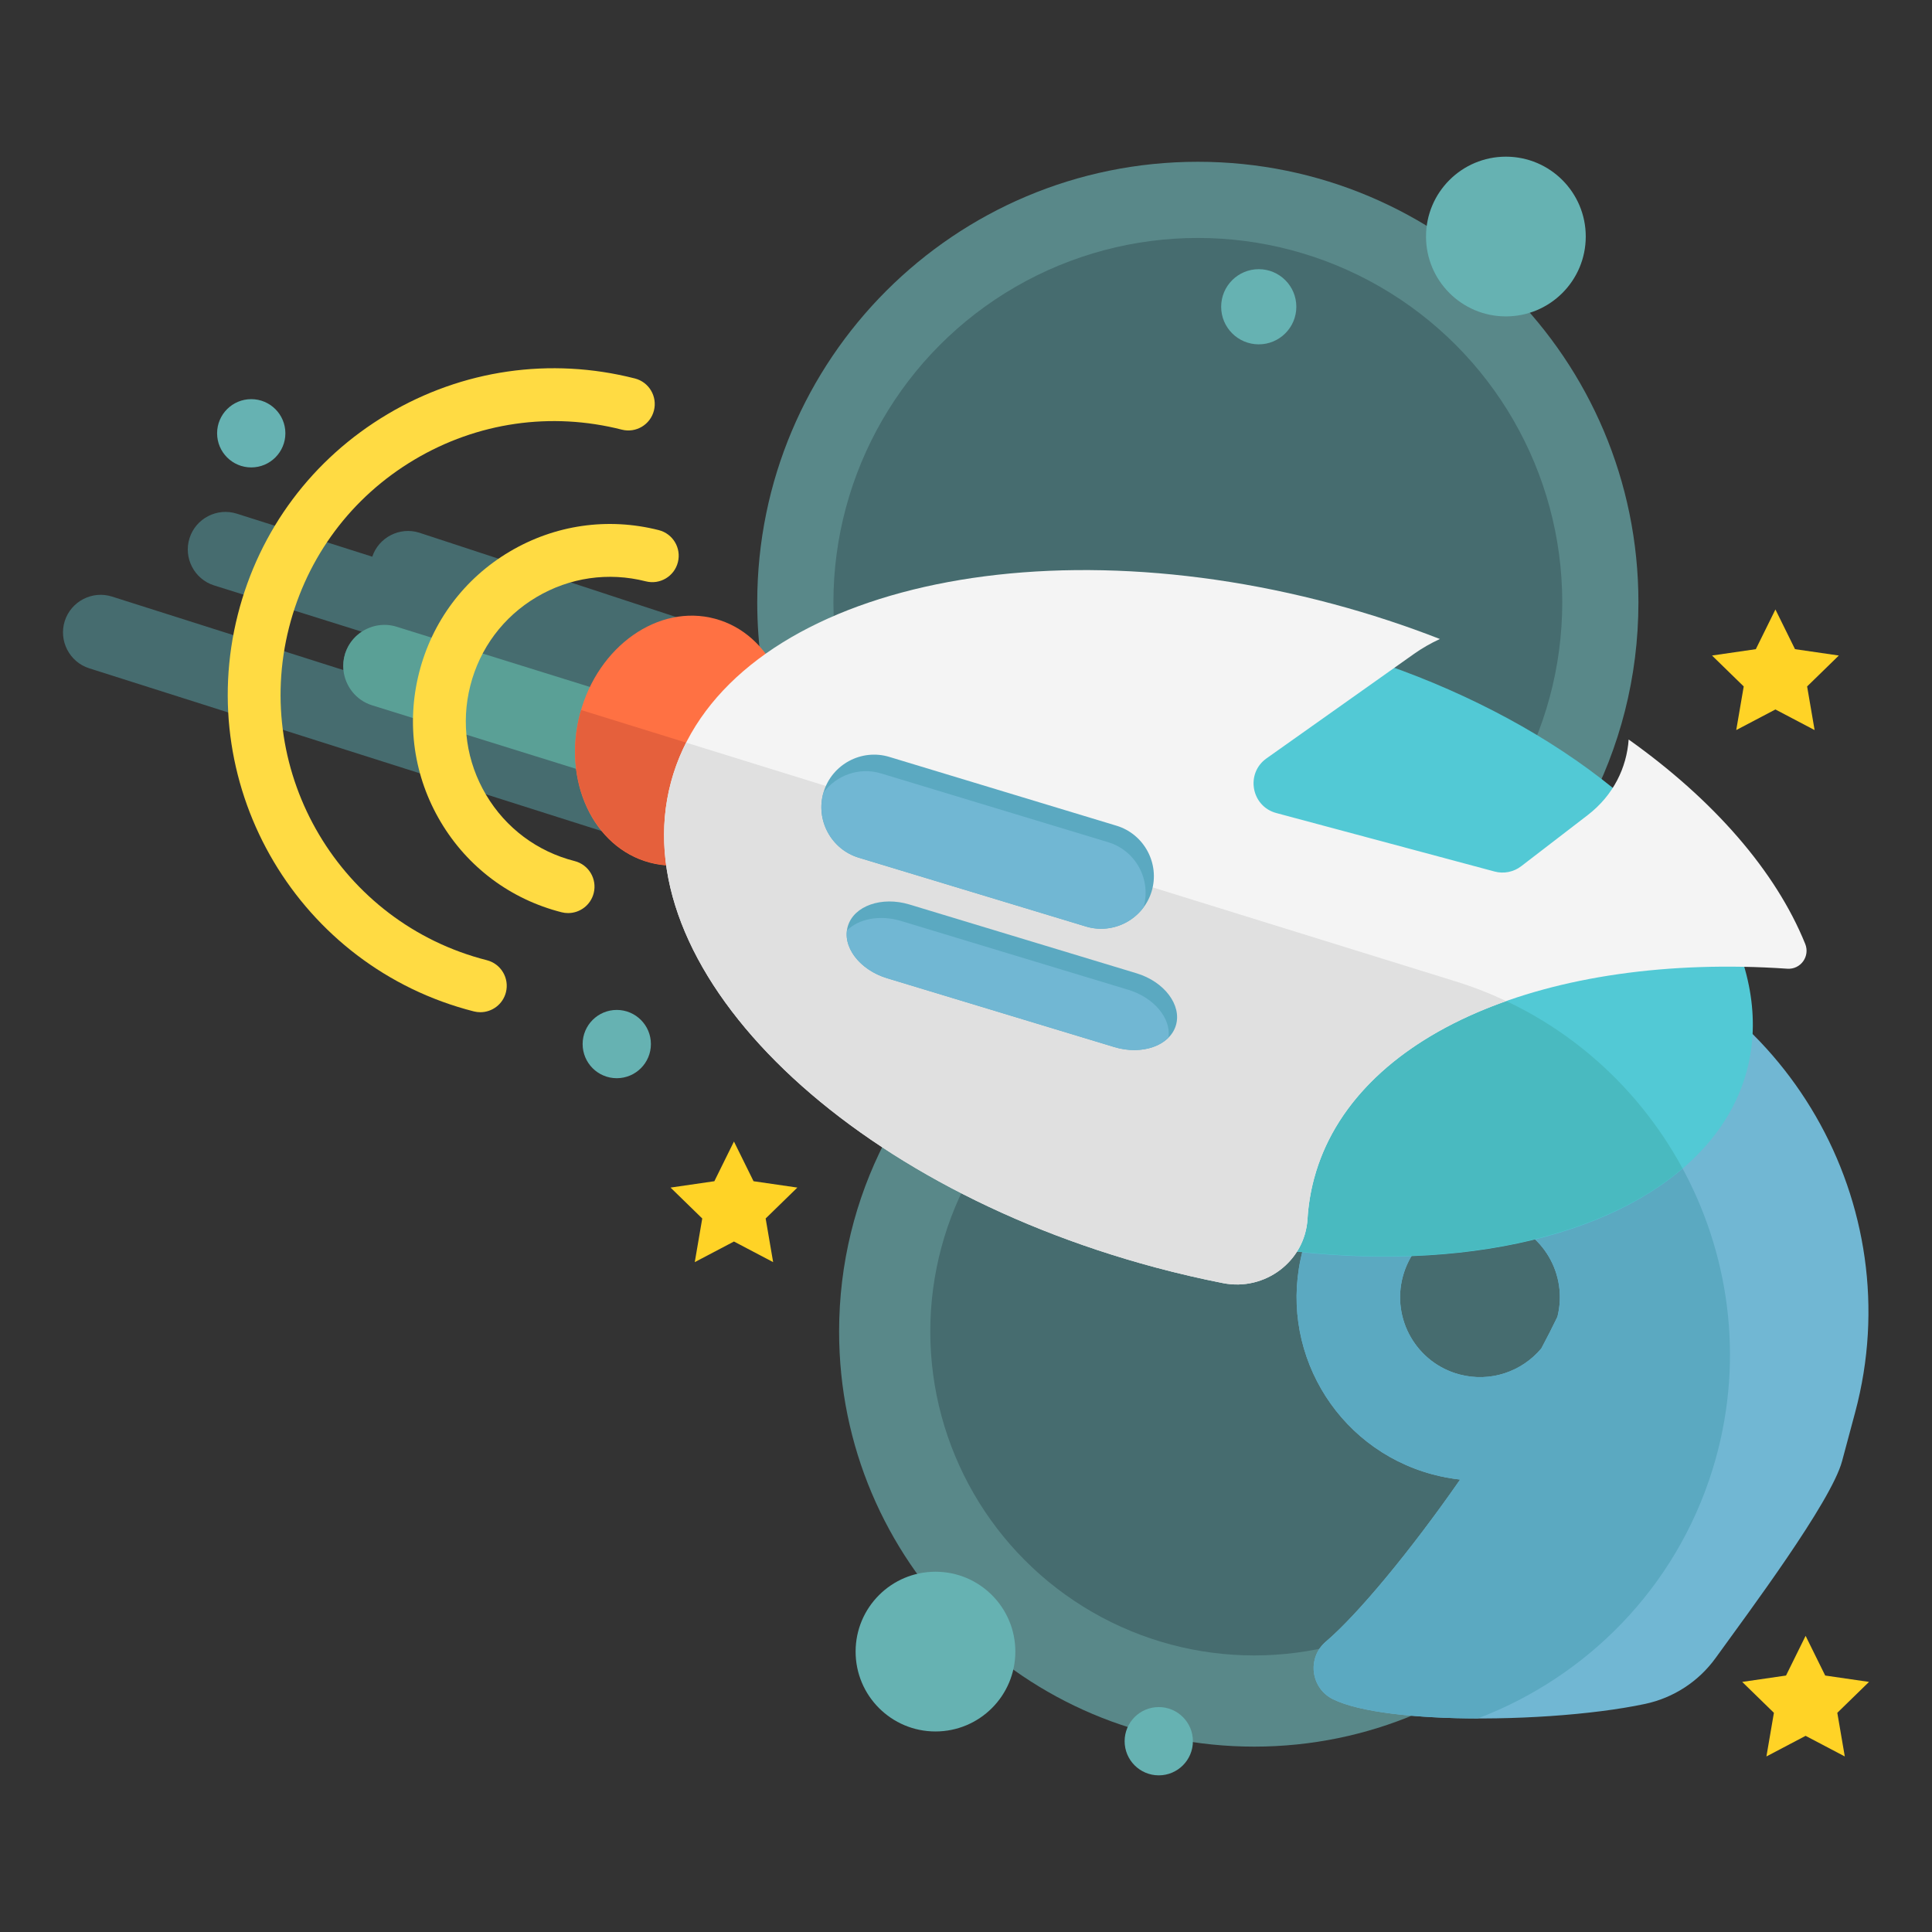 <?xml version="1.0" ?><!DOCTYPE svg  PUBLIC '-//W3C//DTD SVG 1.1//EN'  'http://www.w3.org/Graphics/SVG/1.1/DTD/svg11.dtd'><svg enable-background="new 0 0 512 512" height="512px" id="laser_x5F_weapon" version="1.1" viewBox="0 0 512 512" width="512px" xml:space="preserve" xmlns="http://www.w3.org/2000/svg" xmlns:xlink="http://www.w3.org/1999/xlink"><rect x="0" y="0" width="512" height="512" fill="#333333" stroke="none"/><path d="M383.888,255.644c30.399-21.079,50.312-56.216,50.312-96.01c0-64.486-52.276-116.762-116.762-116.762  c-64.486,0-116.762,52.276-116.762,116.762c0,46.233,26.873,86.188,65.85,105.103c-26.806,20.063-44.155,52.069-44.155,88.128  c0,60.756,49.252,110.008,110.008,110.008s110.008-49.252,110.008-110.008C442.387,310.721,418.685,274.119,383.888,255.644z" fill="#598889"/><circle cx="332.379" cy="352.864" fill="#466C6F" r="85.844"/><path d="M186.337,165.872l-75.206-24.696c-5.182-1.646-10.759,1.211-12.473,6.352l-35.906-11.402  c-5.228-1.66-10.863,1.259-12.523,6.486c-1.66,5.227,1.259,10.863,6.486,12.523l39.159,12.27c-2.023,1.327-3.624,3.324-4.408,5.796  c-0.463,1.457-0.597,2.941-0.45,4.376l-61.335-19.479c-5.228-1.66-10.863,1.259-12.523,6.486s1.259,10.863,6.486,12.523  l145.89,46.332c23.804,8.432,35.988-12.852,37.804-18.568S214.337,174.872,186.337,165.872z" fill="#466C6F"/><path d="M105.161,166.108c-3.245-1.031-6.631-0.445-9.287,1.297l0,0c-0.399,0.262-0.776,0.557-1.14,0.87  c-0.114,0.098-0.229,0.192-0.339,0.294c-0.123,0.115-0.238,0.237-0.355,0.357c-0.115,0.118-0.229,0.235-0.339,0.358  c-0.107,0.12-0.209,0.245-0.311,0.369c-0.111,0.138-0.221,0.277-0.326,0.42c-0.09,0.123-0.178,0.247-0.264,0.374  c-0.107,0.16-0.209,0.325-0.309,0.492c-0.072,0.122-0.146,0.242-0.213,0.367c-0.106,0.195-0.203,0.396-0.297,0.6  c-0.05,0.106-0.104,0.21-0.15,0.319c-0.135,0.317-0.26,0.642-0.366,0.976c-0.001,0.004-0.002,0.008-0.003,0.011  c-0.114,0.358-0.208,0.719-0.282,1.08c-0.01,0.048-0.013,0.096-0.022,0.144c-0.061,0.32-0.114,0.64-0.146,0.959  c-0.001,0.015-0.001,0.029-0.002,0.043c-0.069,0.719-0.066,1.435,0.005,2.139c0.428,4.198,3.283,7.967,7.543,9.319l99.829,31.092  c5.179-4.765,8.128-10.53,8.95-13.116c0.419-1.319,1.014-3.636,1.343-6.519L105.161,166.108z" fill="#5AA096"/><circle cx="317.438" cy="159.634" fill="#466C6F" r="96.575"/><circle cx="399.076" cy="62.684" fill="#66B2B2" r="21.166"/><circle cx="247.911" cy="437.69" fill="#66B2B2" r="21.166"/><circle cx="333.581" cy="81.295" fill="#66B2B2" r="9.96"/><circle cx="163.45" cy="276.689" fill="#66B2B2" r="9.047"/><circle cx="307.085" cy="461.438" fill="#66B2B2" r="9.047"/><circle cx="66.581" cy="114.825" fill="#66B2B2" r="9.047"/><ellipse cx="180.834" cy="196.232" fill="#FF7143" rx="28.025" ry="33.45" transform="matrix(0.966 0.259 -0.259 0.966 56.95 -40.117)"/><path d="M154,188.165c-0.079,0.271-0.163,0.539-0.236,0.813c-4.781,17.844,3.462,35.557,18.413,39.563  c14.586,3.908,30.162-6.678,35.353-23.768L154,188.165z" fill="#E5603C"/><path d="M418.497,247.55L418.497,247.55c-21.568-5.779-43.445-4.2-62.966,3.149l0,0  c-0.002,0-0.004,0.001-0.005,0.001c-1.138,0.428-2.27,0.868-3.39,1.335c-1.146,0.473-2.285,0.965-3.411,1.483  c-0.014,0.006-0.027,0.012-0.04,0.018c0.001,0,0.002,0,0.003,0.001c0.429,0.146,0.876,0.311,1.331,0.485  c0.093,0.035,0.186,0.07,0.279,0.107c0.448,0.175,0.907,0.361,1.379,0.563c0.086,0.036,0.173,0.075,0.259,0.112  c0.447,0.192,0.902,0.396,1.368,0.609c0.063,0.029,0.126,0.057,0.19,0.087c0.504,0.233,1.021,0.481,1.547,0.739  c0.113,0.056,0.229,0.112,0.343,0.17c0.532,0.264,1.071,0.536,1.623,0.823c0.052,0.026,0.104,0.055,0.156,0.082  c0.524,0.273,1.058,0.559,1.598,0.852c0.106,0.058,0.212,0.114,0.319,0.173c0.567,0.31,1.143,0.631,1.726,0.961  c0.114,0.064,0.229,0.131,0.345,0.196c0.584,0.332,1.174,0.673,1.771,1.023c0.025,0.016,0.05,0.029,0.075,0.045  c0.618,0.363,1.246,0.74,1.878,1.123c0.123,0.074,0.244,0.148,0.367,0.223c0.626,0.381,1.258,0.77,1.896,1.169  c0.082,0.051,0.165,0.104,0.247,0.155c0.613,0.385,1.23,0.776,1.853,1.176c0.075,0.048,0.15,0.095,0.226,0.144  c0.656,0.423,1.318,0.854,1.983,1.291c0.117,0.077,0.234,0.155,0.353,0.233c1.365,0.9,2.745,1.832,4.134,2.789  c0.099,0.068,0.196,0.135,0.294,0.202c0.688,0.476,1.376,0.956,2.066,1.442c0.085,0.061,0.17,0.12,0.255,0.18  c0.7,0.495,1.4,0.994,2.102,1.499c0.01,0.007,0.02,0.014,0.029,0.021c0.712,0.514,1.424,1.031,2.136,1.555  c0.093,0.068,0.185,0.136,0.277,0.203c0.713,0.525,1.425,1.053,2.135,1.586c0.016,0.012,0.032,0.024,0.049,0.037  c0.715,0.537,1.43,1.078,2.141,1.621c0.047,0.037,0.095,0.072,0.142,0.108c0.709,0.542,1.415,1.089,2.117,1.638  c0.068,0.053,0.138,0.107,0.206,0.161c1.422,1.11,2.828,2.231,4.213,3.357c0.057,0.046,0.112,0.092,0.169,0.138  c0.696,0.566,1.388,1.135,2.071,1.703c0.02,0.017,0.039,0.033,0.059,0.049c1.388,1.154,2.748,2.311,4.073,3.463  c0.052,0.045,0.103,0.089,0.153,0.134c1.318,1.147,2.602,2.292,3.842,3.426c0.023,0.021,0.047,0.042,0.069,0.063  c0.617,0.564,1.224,1.127,1.817,1.687c0.032,0.03,0.064,0.061,0.097,0.091c1.187,1.118,2.326,2.223,3.411,3.31  c0.037,0.038,0.075,0.075,0.111,0.112c0.543,0.545,1.072,1.085,1.587,1.619c0.002,0.002,0.003,0.004,0.005,0.006  c0.528,0.55,1.041,1.094,1.538,1.632c0,0.001,0,0.001,0,0.001c-2.628-1.248-5.396-2.288-8.308-3.068  c-25.924-6.945-52.57,8.438-59.517,34.363c-6.946,25.924,8.438,52.57,34.362,59.518c2.437,0.652,4.88,1.107,7.313,1.376  c-1.657,2.383-3.323,4.728-4.987,7.021c-0.021,0.028-0.041,0.057-0.063,0.085c-1.637,2.255-3.271,4.458-4.891,6.6  c-0.049,0.064-0.098,0.128-0.146,0.192c-1.592,2.101-3.169,4.139-4.722,6.104c-0.068,0.086-0.136,0.171-0.204,0.256  c-1.527,1.93-3.031,3.785-4.5,5.557c-0.085,0.104-0.17,0.207-0.255,0.309c-0.724,0.871-1.439,1.723-2.145,2.55  c-0.046,0.054-0.091,0.106-0.138,0.159c-0.658,0.773-1.308,1.523-1.948,2.255c-0.091,0.104-0.184,0.211-0.274,0.315  c-0.659,0.75-1.308,1.477-1.944,2.182c-0.099,0.109-0.196,0.216-0.296,0.324c-0.572,0.632-1.137,1.244-1.689,1.835  c-0.085,0.091-0.171,0.185-0.255,0.273c-0.595,0.633-1.175,1.238-1.743,1.821c-0.119,0.122-0.235,0.24-0.354,0.359  c-0.521,0.531-1.034,1.045-1.532,1.531c-0.054,0.053-0.11,0.109-0.164,0.162c-0.53,0.516-1.042,0.998-1.542,1.461  c-0.117,0.107-0.233,0.214-0.349,0.318c-0.498,0.454-0.985,0.89-1.449,1.285c-0.001,0-0.001,0.001-0.001,0.001  c-0.315,0.269-0.606,0.551-0.874,0.847c-4.018,4.428-2.792,11.661,2.769,14.406c0.016,0.008,0.034,0.015,0.05,0.022  c0.425,0.208,0.876,0.41,1.356,0.604c0.16,0.064,0.34,0.124,0.505,0.188c0.353,0.134,0.701,0.27,1.081,0.397  c0.187,0.063,0.395,0.121,0.587,0.183c0.382,0.121,0.759,0.244,1.164,0.359c0.202,0.057,0.422,0.109,0.63,0.165  c0.42,0.113,0.838,0.228,1.28,0.334c0.204,0.049,0.423,0.094,0.631,0.142c0.469,0.107,0.937,0.215,1.428,0.316  c0.197,0.04,0.407,0.076,0.608,0.115c0.523,0.104,1.047,0.205,1.593,0.301c0.179,0.031,0.366,0.059,0.547,0.089  c0.585,0.099,1.173,0.195,1.781,0.286c0.164,0.024,0.336,0.046,0.502,0.069c0.64,0.092,1.285,0.182,1.949,0.265  c0.139,0.018,0.284,0.033,0.424,0.05c0.702,0.086,1.413,0.169,2.14,0.245c0.108,0.012,0.221,0.021,0.33,0.032  c0.768,0.079,1.543,0.153,2.333,0.222c0.079,0.008,0.161,0.014,0.241,0.02c0.826,0.07,1.662,0.137,2.511,0.195  c0.052,0.004,0.105,0.007,0.158,0.011c0.881,0.061,1.772,0.116,2.675,0.165c0.022,0.002,0.045,0.003,0.067,0.004  c0.934,0.051,1.878,0.096,2.831,0.134c0.001,0.001,0.002,0,0.002,0.001c18.004,0.727,39.289-0.693,53.296-3.666  c7.536-1.601,14.204-5.936,18.711-12.185c8.534-11.834,30.605-41.334,33.503-52.149l3.478-12.977  C506.37,319.288,473.454,262.275,418.497,247.55z M386.733,364.231c-11.293-3.025-17.996-14.635-14.97-25.928  s14.635-17.996,25.929-14.97c11.191,2.999,17.868,14.426,15.044,25.622c-1.321,2.747-2.751,5.551-4.269,8.391  C403.346,363.478,394.958,366.437,386.733,364.231z" fill="#71B7D3"/><path d="M385.734,260.071l-30.203-9.372c-2.314,0.871-4.603,1.806-6.846,2.837  c15.334,5.213,48.493,29.117,64.412,46.375c-2.628-1.248-5.396-2.288-8.308-3.068c-25.924-6.945-52.57,8.438-59.517,34.363  c-6.946,25.924,8.438,52.57,34.362,59.518c2.437,0.652,4.88,1.107,7.313,1.376c-13.319,19.157-27.247,35.847-35.591,42.956  c-5.035,4.289-4.037,12.324,1.895,15.252c7.07,3.49,22.132,5.06,38.366,5.1c28.763-10.932,52.446-34.464,62.218-65.955l0,0  C470.688,335.144,440.042,276.923,385.734,260.071z M386.733,364.231c-11.293-3.025-17.996-14.635-14.97-25.928  s14.635-17.996,25.929-14.97c11.191,2.999,17.868,14.426,15.044,25.622c-1.321,2.747-2.751,5.551-4.269,8.391  C403.346,363.478,394.958,366.437,386.733,364.231z" fill="#5BA9C1"/><ellipse cx="329.724" cy="247.971" fill="#52C9D5" rx="137.909" ry="79.804" transform="matrix(0.966 0.259 -0.259 0.966 75.414 -76.889)"/><path d="M445.891,309.645c-12.422-22.948-33.418-41.276-60.156-49.573L200.328,202.54  c-1.619,3.088-2.902,6.335-3.813,9.738c-11.407,42.573,38.985,93.065,112.555,112.778  C365.24,340.107,418.679,332.86,445.891,309.645z" fill="#49BAC0"/><path d="M348.237,312.36c10.362-38.672,62.313-59.945,125.423-55.641c3.541,0.241,6.07-3.29,4.738-6.581  c-7.778-19.216-24.185-38.092-46.786-54.163c-0.529,7.443-4.017,14.777-10.861,20.039l-17.615,13.541  c-2.006,1.542-4.614,2.062-7.058,1.407l-57.846-15.5c-6.648-1.782-8.211-10.504-2.595-14.483l39.05-27.664  c2.189-1.551,4.504-2.868,6.9-3.974c-9.029-3.524-18.485-6.644-28.31-9.276c-83.896-22.479-162.451-1.347-175.459,47.202  c-13.009,48.548,44.456,106.127,128.351,128.608c6.02,1.612,12.012,3,17.953,4.17c11.063,2.177,21.703-5.745,22.383-17  C346.723,319.447,347.294,315.88,348.237,312.36z" fill="#F4F4F4"/><path d="M399.168,265.299c-4.295-2.025-8.775-3.782-13.434-5.228L181.84,196.803  c-1.691,3.331-3.044,6.818-4.021,10.465c-13.009,48.547,44.456,106.127,128.351,128.608c6.02,1.612,12.012,3,17.953,4.17  c11.063,2.177,21.703-5.745,22.383-17c0.217-3.599,0.788-7.166,1.731-10.686C354.021,290.777,372.767,274.622,399.168,265.299z" fill="#E0E0E0"/><path d="M224.691,245.425L224.691,245.425c1.627-5.375,8.971-7.951,16.316-5.726l60.214,18.239  c7.347,2.225,12.025,8.442,10.397,13.816l0,0c-1.628,5.375-8.971,7.951-16.317,5.726l-60.214-18.238  C227.742,257.017,223.063,250.799,224.691,245.425z" fill="#5BA9C1"/><path d="M299.033,262.313l-60.213-18.238c-5.676-1.719-11.338-0.563-14.375,2.526  c-0.683,5.076,3.828,10.576,10.644,12.641l60.214,18.238c5.677,1.72,11.338,0.563,14.376-2.525  C310.36,269.88,305.85,264.379,299.033,262.313z" fill="#71B7D3"/><path d="M218.266,209.897L218.266,209.897c2.225-7.347,10.057-11.537,17.403-9.312l60.214,18.237  c7.347,2.225,11.537,10.056,9.312,17.403l0,0c-2.225,7.347-10.056,11.537-17.402,9.312L227.578,227.3  C220.232,225.075,216.041,217.244,218.266,209.897z" fill="#5BA9C1"/><path d="M293.695,223.198l-60.214-18.237c-5.771-1.748-11.831,0.475-15.247,5.066  c-2.137,7.309,2.041,15.061,9.344,17.272l60.215,18.237c5.771,1.748,11.83-0.475,15.247-5.066  C305.177,233.162,300.999,225.411,293.695,223.198z" fill="#71B7D3"/><polygon fill="#FFD326" points="194.505,302.515 199.697,313.035 211.308,314.722 202.906,322.911 204.89,334.476 194.505,329.016   184.12,334.476 186.103,322.911 177.702,314.722 189.312,313.035 "/><polygon fill="#FFD326" points="470.505,161.514 475.697,172.035 487.309,173.722 478.906,181.912 480.89,193.476 470.505,188.016   460.12,193.476 462.104,181.912 453.702,173.722 465.313,172.035 "/><polygon fill="#FFD326" points="478.505,433.515 483.697,444.035 495.309,445.722 486.906,453.911 488.89,465.476 478.505,460.016   468.12,465.476 470.104,453.911 461.702,445.722 473.313,444.035 "/><path d="M127.296,268.248c-0.571,0-1.151-0.07-1.731-0.218c-46.245-11.766-74.296-58.96-62.53-105.206  c5.699-22.402,19.781-41.244,39.652-53.054c19.871-11.811,43.153-15.177,65.554-9.477c3.747,0.953,6.011,4.764,5.058,8.51  c-0.953,3.747-4.759,6.011-8.51,5.058c-18.777-4.777-38.292-1.956-54.948,7.944c-16.656,9.9-28.46,25.693-33.238,44.472  c-9.862,38.764,13.651,78.324,52.415,88.186c3.747,0.953,6.011,4.763,5.058,8.51C133.27,266.14,130.421,268.248,127.296,268.248z" fill="#FFDB43"/><path d="M150.556,241.976c-0.571,0-1.151-0.07-1.731-0.218c-13.525-3.44-24.9-11.942-32.03-23.939  c-7.131-11.997-9.163-26.052-5.721-39.577c3.44-13.524,11.942-24.9,23.939-32.03c11.997-7.13,26.051-9.162,39.577-5.721  c3.747,0.953,6.011,4.763,5.058,8.51c-0.953,3.746-4.761,6.013-8.51,5.058c-9.9-2.518-20.189-1.031-28.972,4.188  c-8.782,5.22-15.005,13.547-17.524,23.448s-1.031,20.19,4.188,28.972c5.22,8.782,13.547,15.005,23.448,17.524  c3.747,0.953,6.011,4.763,5.058,8.51C156.529,239.867,153.681,241.976,150.556,241.976z" fill="#FFDB43"/></svg>